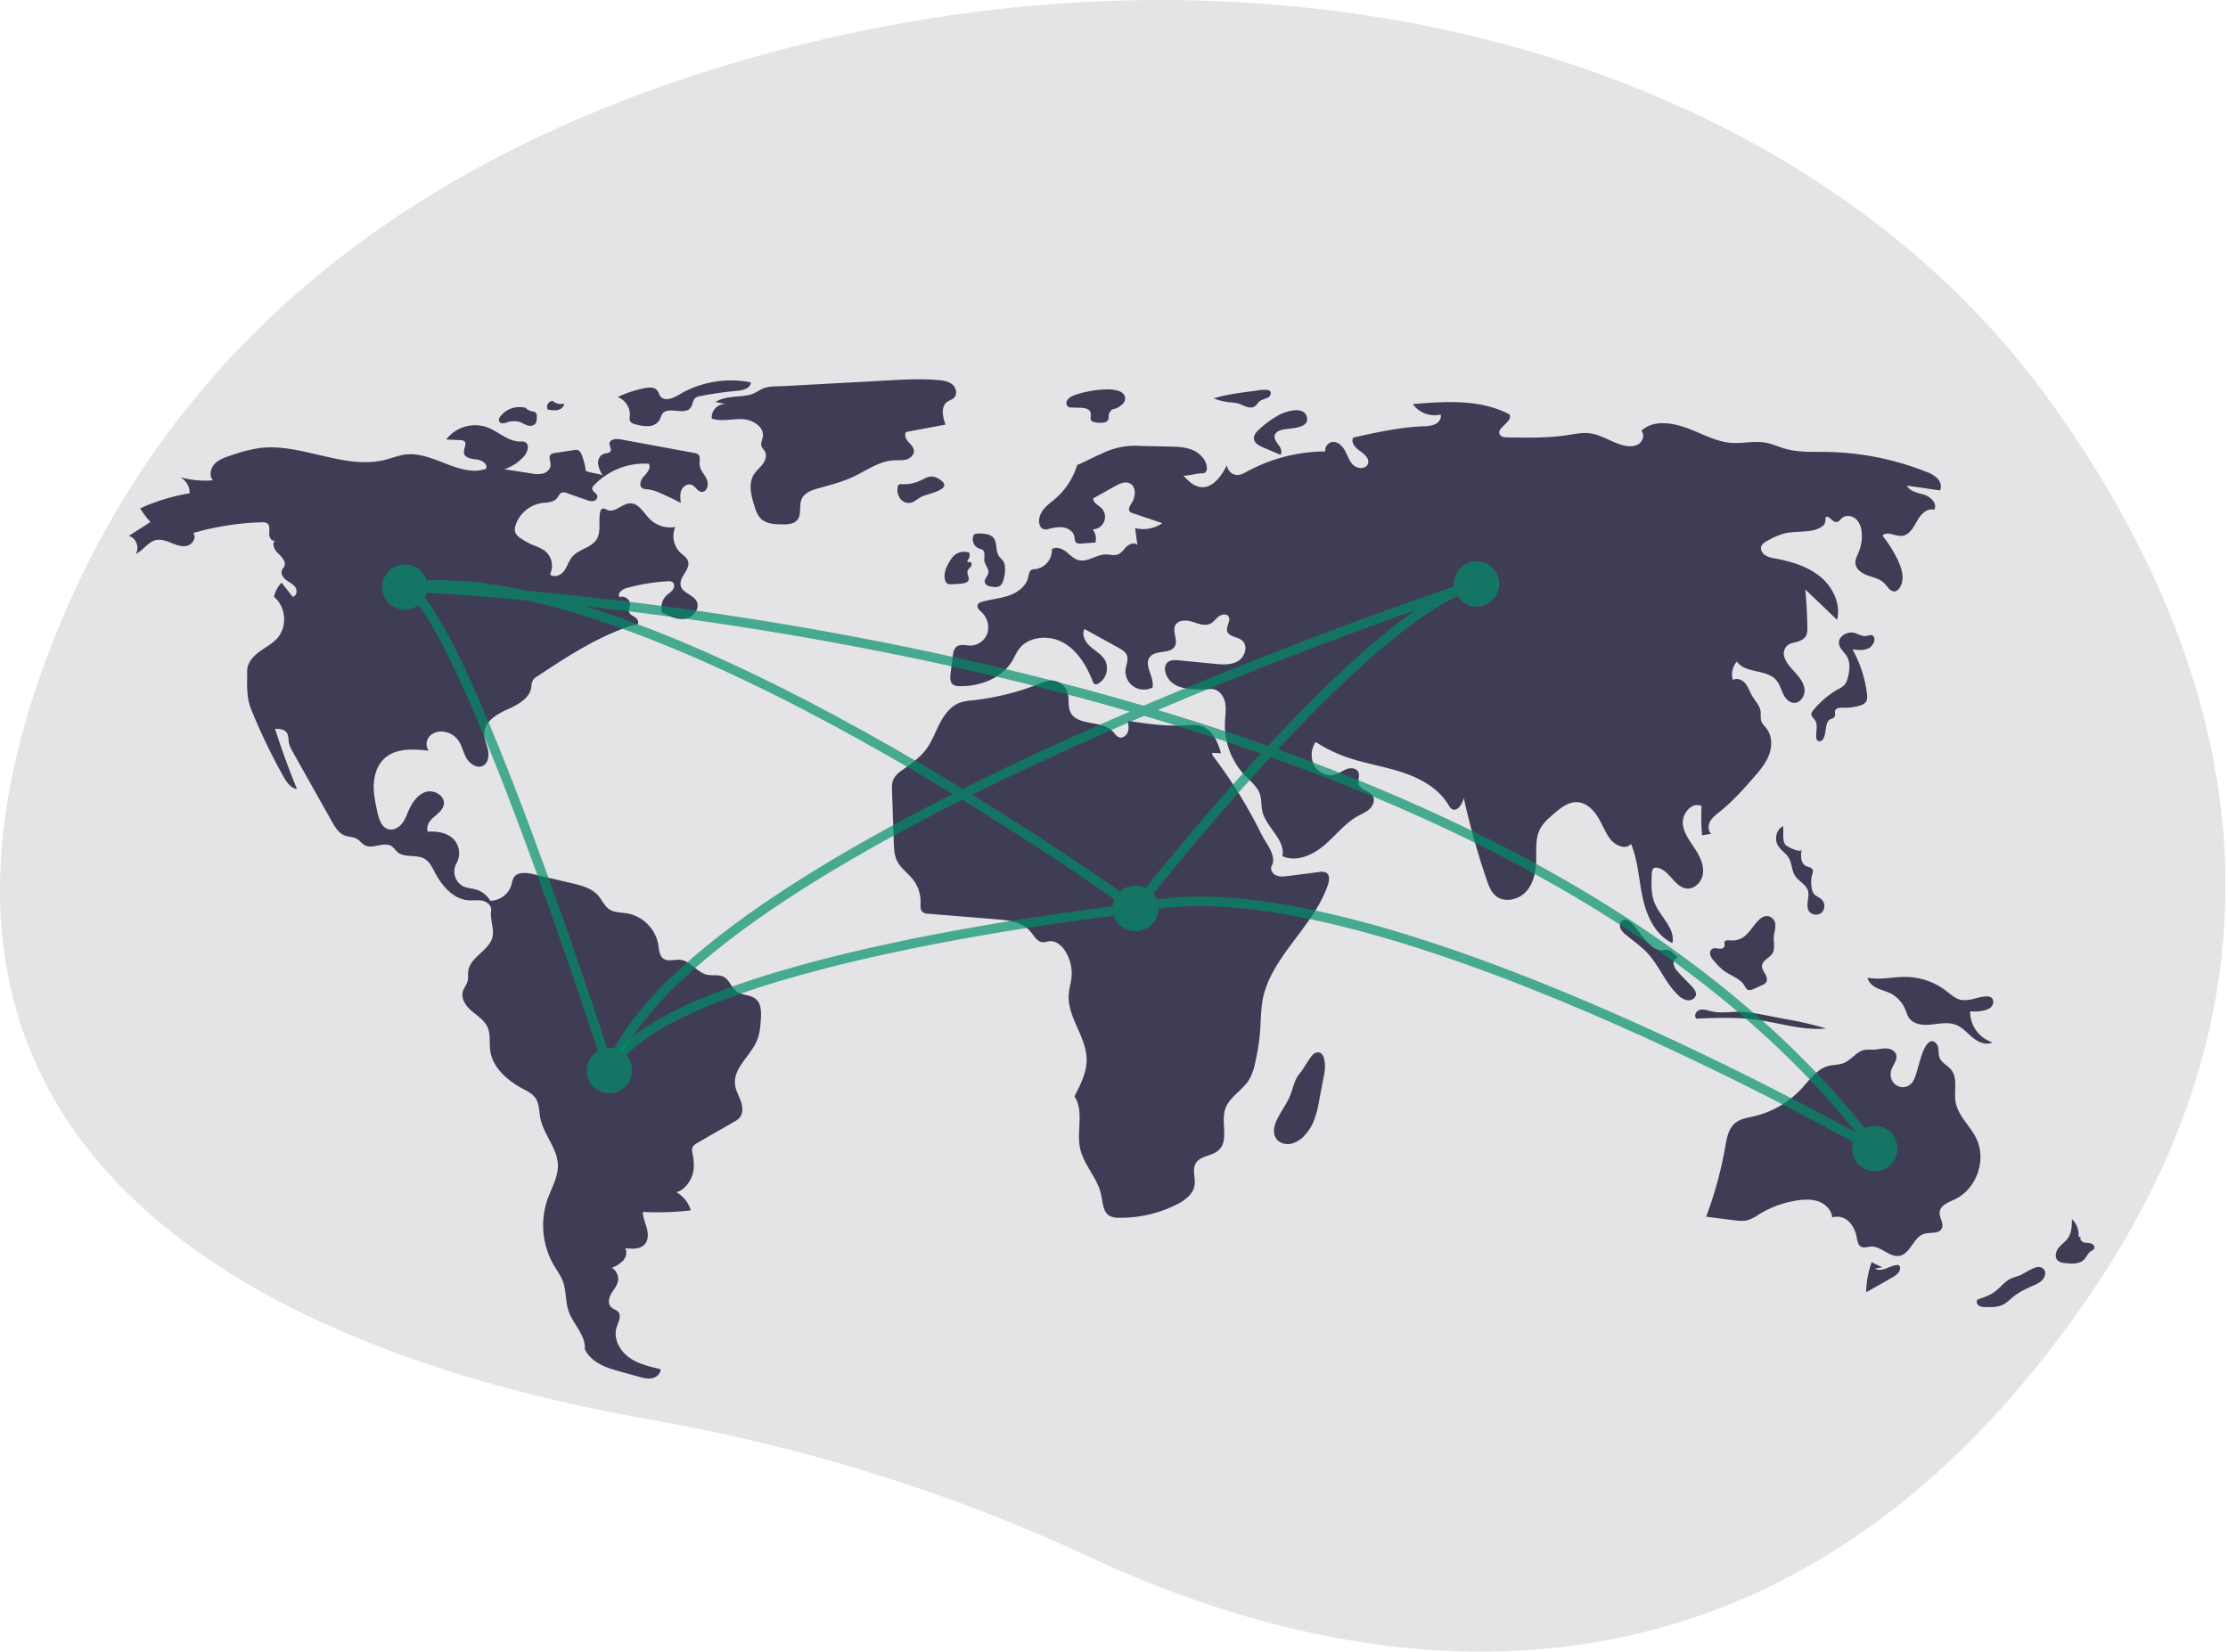<svg xmlns="http://www.w3.org/2000/svg" fill="none" width="468" height="347" viewBox="0 0 468 347"><g clip-path="url(#a)"><path d="M430.666 84.35C377.608 10.57 265.528-19.36 155.3 12.876 97.026 29.916 40.839 64.061 12.994 130.175-36.782 248.363 67.73 286.109 136.067 298.139c33.045 5.817 64.168 15.589 92.608 28.892 51.166 23.935 141.734 45.144 210.028-54.556 49.5-72.263 27.304-138.979-8.037-188.124z" fill="#E4E4E7"/><path d="M123.058 98.948a13.6 13.6 0 0 0-.893-3.416 1.544 1.544 0 0 0-.786-.968 1.624 1.624 0 0 0-.781-.009l-4.008.613c-.335.015-.656.14-.914.355-.522.549-.008 1.432-.024 2.189-.018.85-.775 1.542-1.595 1.77a6.036 6.036 0 0 1-2.535-.031l-5.604-.87a9.239 9.239 0 0 0 4.24-2.828c.737-.873 1.129-2.503.064-2.916a2.623 2.623 0 0 0-.974-.078c-2.539.02-4.537-2.099-6.914-2.991a7.649 7.649 0 0 0-8.603 2.563l2.985.144c.281-.016.56.058.795.212.655.537-.159 1.569-.067 2.41.12 1.093 1.572 1.326 2.667 1.436 1.094.11 2.483 1 1.956 1.965-5.501 1.894-11.1-3.702-16.877-3.013-1.462.174-2.843.748-4.27 1.11-8.722 2.204-17.738-3.679-26.647-2.433a33.85 33.85 0 0 0-5.817 1.533c-1.212.398-2.477.828-3.358 1.75-.881.923-1.216 2.501-.382 3.466-2.3.189-4.616-.03-6.84-.65a3.83 3.83 0 0 1 1.97 3.375 40.63 40.63 0 0 0-10.396 3.168 17.508 17.508 0 0 0 2.152 2.865l-4.547 2.919c1.536.387 2.33 2.48 1.437 3.788 1.593-.708 2.58-2.54 4.284-2.912 1.115-.243 2.251.213 3.31.642 1.058.428 2.222.844 3.318.522 1.096-.321 1.904-1.742 1.208-2.646a56.723 56.723 0 0 1 14.403-2.249c.376-.047.758.025 1.09.207.636.44.469 1.391.435 2.162-.035.772.567 1.786 1.257 1.438-.812.704-.118 2.028.661 2.768.78.74 1.718 1.761 1.241 2.723-.124.251-.335.452-.455.705-.354.749.208 1.621.87 2.117.662.497 1.472.844 1.932 1.532.46.688.251 1.892-.571 1.988l-2.337-2.965a6.08 6.08 0 0 0-1.579 2.99c2.478 2.024 2.851 6.145.776 8.581-1.06 1.245-2.568 2.001-3.884 2.972-1.316.971-2.533 2.354-2.53 3.989.006 2.824-.225 5.447.834 8.066a124.284 124.284 0 0 0 6.75 14.074c.668 1.193 1.53 2.501 2.884 2.707a166.302 166.302 0 0 1-4.617-12.672c.89.003 1.92.074 2.443.795.433.598.34 1.41.474 2.136.172.702.457 1.372.845 1.983l8.164 14.533c.677 1.205 1.453 2.498 2.747 2.986.827.312 1.784.253 2.545.702.596.352.998.977 1.607 1.309 1.72.937 4.111-.861 5.718.258.46.321.752.829 1.176 1.196 1.484 1.284 3.92.425 5.633 1.383 1.104.618 1.677 1.853 2.266 2.972 1.475 2.804 3.863 5.551 7.025 5.774.993.071 2.008-.118 2.979.103.971.221 1.927 1.068 1.771 2.051-.267 1.685.566 3.53.342 5.221-.407 3.081-4.78 4.435-5.156 7.52-.082.675.047 1.372-.114 2.033-.197.811-.806 1.47-1.023 2.276-.41 1.526.684 3.045 1.886 4.072 1.203 1.027 2.636 1.912 3.294 3.349.694 1.52.353 3.291.579 4.946.493 3.613 3.616 6.292 6.83 8.019.979.526 2.031 1.036 2.664 1.949.828 1.191.745 2.762 1.021 4.185.677 3.487 3.614 6.36 3.697 9.91.06 2.524-1.344 4.813-2.183 7.195a16.775 16.775 0 0 0 1.371 13.914c.628 1.058 1.378 2.056 1.822 3.204.791 2.048.535 4.375 1.265 6.446.965 2.737 3.617 4.998 3.364 7.89 1.204 2.498 3.863 3.726 6.537 4.47l4.792 1.333c.917.255 1.876.513 2.81.328.935-.185 1.826-.96 1.802-1.912-2.35-.529-4.775-1.093-6.712-2.524-1.937-1.431-3.264-3.979-2.529-6.272.34-1.063 1.066-2.29.376-3.169-.395-.503-1.116-.634-1.561-1.093-.695-.716-.456-1.918.043-2.781.499-.863 1.221-1.634 1.422-2.611a2.725 2.725 0 0 0-1.278-2.834 6.76 6.76 0 0 0 2.372-1.521c.624-.711.912-1.809.422-2.618 1.457.185 3.177.275 4.133-.839.764-.889.712-2.219.41-3.352-.302-1.132-.812-2.233-.828-3.405 3.362.16 6.73.046 10.073-.341a6.53 6.53 0 0 0-3.062-3.833c1.514-.256 2.893-2.067 3.371-3.525.478-1.458.356-3.046.061-4.552a2.447 2.447 0 0 1-.046-1.193c.171-.543.705-.874 1.199-1.157l7.514-4.313a4.387 4.387 0 0 0 1.202-.887c.787-.924.671-2.319.268-3.464-.404-1.145-1.049-2.221-1.205-3.425-.464-3.6 3.392-6.183 4.694-9.572.511-1.33.615-2.776.714-4.197.106-1.526.114-3.299-1.059-4.283-1.124-.943-2.881-.732-4.057-1.609-1.079-.804-1.451-2.366-2.629-3.015-1.07-.59-2.411-.215-3.601-.493-2.096-.488-3.414-2.901-5.554-3.125-1.207-.126-2.574.464-3.563-.238-.872-.62-.907-1.864-1.073-2.92a8.153 8.153 0 0 0-6.585-6.602c-1.245-.199-2.6-.124-3.659-.807-1.072-.693-1.564-1.989-2.406-2.947-1.358-1.545-3.496-2.094-5.499-2.565l-8.147-1.914c-1.446-.339-3.31-.52-4.086.746-.23.482-.393.994-.484 1.52a4.714 4.714 0 0 1-1.671 2.385 4.716 4.716 0 0 1-2.757.945 5.229 5.229 0 0 0-3.087-2.387c-.826-.23-1.71-.256-2.498-.594a3.517 3.517 0 0 1-1.81-2.105 3.504 3.504 0 0 1 .287-2.76 4.364 4.364 0 0 0-.747-5.251c-1.385-1.243-3.39-1.543-5.247-1.419-.486-1.061.327-2.258 1.204-3.029.876-.771 1.94-1.529 2.132-2.68.3-1.811-2.012-3.187-3.768-2.647-1.756.54-2.876 2.244-3.617 3.924-.425.964-.786 1.979-1.457 2.792-.67.813-1.75 1.394-2.771 1.134-1.446-.37-2.004-2.086-2.324-3.542-.43-1.955-.861-3.936-.771-5.934.09-1.999.764-4.051 2.239-5.404 2.403-2.205 6.09-1.989 9.333-1.637-.766-.863-.577-2.317.243-3.129a3.563 3.563 0 0 1 3.226-.792 4.445 4.445 0 0 1 2.5 1.493c.922 1.123 1.184 2.639 1.88 3.914.697 1.275 2.263 2.362 3.546 1.678 1.107-.591 1.283-2.125 1.007-3.349-.275-1.224-.861-2.414-.761-3.664.191-2.386 2.666-3.823 4.85-4.805 2.184-.983 4.685-2.305 5.031-4.673.012-.464.099-.922.259-1.358.242-.385.579-.701.978-.919 6.374-4.21 12.854-8.471 20.14-10.771.379-.12.424.013.81-.081.54-.312.182-1.176-.336-1.524-.518-.348-1.211-.614-1.343-1.224-.096-.449.168-.889.237-1.343.168-1.114-1.166-2.143-2.202-1.698-.585-.774.573-1.674 1.509-1.932a41.026 41.026 0 0 1 8.61-1.405c.336-.054.68.005.98.166.489.339.426 1.115.08 1.599-.347.483-.886.786-1.318 1.195a3.597 3.597 0 0 0-.933 3.615c1.52.773 3.173 1.568 4.856 1.296 1.684-.272 3.178-2.163 2.387-3.672-.737-1.406-2.951-1.723-3.331-3.264-.446-1.804 2.11-3.409 1.534-5.176-.252-.774-1.024-1.229-1.616-1.788a4.849 4.849 0 0 1-1.063-5.38 6.142 6.142 0 0 1-2.891-.187 6.111 6.111 0 0 1-2.481-1.493c-1.286-1.296-2.311-3.341-4.136-3.283-1.674.053-3.117 2.006-4.682 1.41-.386-.146-.792-.445-1.165-.27a.956.956 0 0 0-.434.721c-.398 1.901.286 4.067-.751 5.71-1.128 1.787-3.738 2.035-5.106 3.647-.742.875-1.03 2.055-1.712 2.977-.683.923-2.132 1.509-2.951.705a4.06 4.06 0 0 0-1.104-4.941 10.905 10.905 0 0 0-2.44-1.186 14.425 14.425 0 0 1-2.726-1.518 2.685 2.685 0 0 1-1.001-1.07 2.434 2.434 0 0 1 .069-1.692 6.913 6.913 0 0 1 5.509-4.563c1.091-.149 2.36-.096 3.082-.927.382-.439.582-1.103 1.136-1.282a1.68 1.68 0 0 1 1.05.129l4.07 1.432c.454.205.954.288 1.45.24a.982.982 0 0 0 .85-1.033c-.13-.675-1.17-.999-1.075-1.681.053-.22.172-.42.34-.572a14.562 14.562 0 0 1 11.543-4.555c.513.843-.299 1.842-.975 2.562-.676.72-1.22 2.006-.402 2.56a2.24 2.24 0 0 0 1.084.244 9.475 9.475 0 0 1 2.885.874 55.533 55.533 0 0 1 4.138 2.008c-.119-.891-.233-1.83.105-2.663.338-.834 1.299-1.487 2.138-1.163.809.313 1.223 1.383 2.085 1.481 1.149.131 1.603-1.566 1.123-2.618-.48-1.051-1.431-1.932-1.51-3.085-.054-.778.243-1.743-.379-2.214a1.697 1.697 0 0 0-.734-.257l-15.528-2.856c-.922-.17-2.255-.04-2.296.897-.022.522.445 1.039.238 1.52-.221.512-.946.465-1.475.647-.819.281-1.231 1.254-1.152 2.116.144.857.476 1.672.973 2.385-1.01-.422-2.54-.5-3.55-.922zm-12.39-13.172a5.03 5.03 0 0 0-5.523 1.653c-.256.336-.471.8-.257 1.165.307.522 1.089.315 1.666.129a4.193 4.193 0 0 1 2.63-.063c.541.186 1.026.514 1.569.693a1.584 1.584 0 0 0 1.612-.236c.373-.38.396-.971.397-1.504a1.198 1.198 0 0 0-.309-.994 1.579 1.579 0 0 0-.713-.211 2.46 2.46 0 0 1-1.438-.84m5.966-1.35a1.283 1.283 0 0 0-1.125.554 1.283 1.283 0 0 0-.112 1.247 5.19 5.19 0 0 0 2.068.135 1.767 1.767 0 0 0 1.444-1.324 3.329 3.329 0 0 1-2.355-.45m18.865-2.764a23.747 23.747 0 0 0-5.301 1.8 3.981 3.981 0 0 1 2.544 3.997c-.072.327-.064.666.024.988.194.472.759.649 1.255.77.891.27 1.821.39 2.752.35a2.806 2.806 0 0 0 2.278-1.39c.135-.383.293-.756.474-1.12 1.188-1.809 4.72.38 5.996-1.37.45-.616.409-1.543.995-2.031a2.235 2.235 0 0 1 1.022-.39c2.567-.51 5.16-.879 7.767-1.105 1.235-.108 2.846-.551 2.856-1.79a21.529 21.529 0 0 0-13.724 1.845c-1.529.766-3.553 2.376-5.026 1.361-.552-.38-.525-1.404-1.284-1.83-.776-.438-1.804-.26-2.628-.085z" fill="#3F3D56"/><path d="m150.269 84.46 2.185.419a2.83 2.83 0 0 0-2.946 3.065c2.046.683 4.276.018 6.43.11 2.155.09 4.661 1.628 4.294 3.751-.112.642-.483 1.284-.29 1.906.136.437.521.746.738 1.148.453.837.091 1.896-.481 2.657-.572.761-1.34 1.369-1.842 2.177-1.248 2.012-.539 4.613.204 6.86a6.043 6.043 0 0 0 1.164 2.322c1.102 1.171 2.897 1.272 4.505 1.296 1.17.017 2.511-.041 3.251-.947.966-1.183.29-3.028.926-4.417.578-1.261 2.05-1.802 3.383-2.185 2.444-.703 4.933-1.301 7.243-2.362 2.868-1.319 5.548-3.373 8.701-3.543.884-.047 1.79.057 2.642-.185.852-.242 1.661-.978 1.597-1.86-.055-.755-.694-1.309-1.193-1.877-.499-.569-.891-1.443-.432-2.045l8.263-1.542c-.586-1.595-1.042-3.696.303-4.734.486-.375 1.136-.525 1.55-.977.704-.772.35-2.102-.463-2.758-.814-.657-1.914-.81-2.956-.896-3.623-.3-7.266-.102-10.896.097l-21.288 1.166c-1.428.079-3.078-.041-4.388.446-1.109.412-1.897 1.17-3.166 1.435-2.342.49-4.919.159-7.038 1.473zm39.129 17.251a.88.88 0 0 0-.636.144.804.804 0 0 0-.206.49 3.23 3.23 0 0 0 .47 2.316 2.264 2.264 0 0 0 2.077.995c.983-.126 1.708-.964 2.612-1.373 1.394-.63 7.312-1.612 3.218-3.823-1.411-.761-2.322-.089-3.434.413a7.821 7.821 0 0 1-4.101.838zm35.856-18.5a2.335 2.335 0 0 0-1.137.99.998.998 0 0 0 .375 1.324c.178.065.368.095.557.088l1.944.058c.826.025 1.857.2 2.079.996.165.59-.204 1.35.241 1.771.191.148.421.237.661.258a4.51 4.51 0 0 0 1.959.063c1.414-.38.671-1.242 1.116-2.01.682-1.175.564-.463 1.765-1.137.886-.497 2.032-1.4 1.292-2.667-1.287-2.205-8.952-.68-10.852.267zm38.364-1.108-1.129.15c-2.545.34-5.104.683-7.555 1.446a12.58 12.58 0 0 0 3.309.812c.624.03 1.245.119 1.853.263 1.083.322 2.174 1.154 3.22.728.649-.264.86-.94 1.397-1.297.371-.247 1.778-.646 1.936-.896 1.271-2.015-2.053-1.336-3.031-1.206zm4.956 5.127a21.131 21.131 0 0 0-4.165 3.048c-.531.498-1.072 1.117-1.024 1.843.064.965 1.092 1.524 1.983 1.901l3.608 1.527c.437-.617.037-1.468-.416-2.074-.452-.605-.989-1.306-.79-2.035.228-.832 1.244-1.116 2.095-1.26 1.387-.233 5.128-.214 4.678-2.448-.529-2.632-4.577-1.28-5.969-.502zm-.725 148.938c-.344.993-.376 2.164.218 3.031.666.974 2.001 1.337 3.155 1.09a5.69 5.69 0 0 0 2.93-1.882c.69-.77 1.259-1.64 1.685-2.582a20.202 20.202 0 0 0 1.249-4.567l1.12-5.878c.25-1.314.24-5.341-2.176-4.029-.66.359-2.188 3.189-2.879 3.991-1.247 1.447-1.412 2.85-2.068 4.603-.822 2.195-2.475 4.024-3.234 6.223zm127.607 30.078a17.54 17.54 0 0 1-2.296-1.092 19.344 19.344 0 0 0-1.164 6.339l5.41-3.059c.814-.46 1.736-1.1 1.718-2.034a.635.635 0 0 0-.299-.585.722.722 0 0 0-.379-.044c-.802.066-1.533.461-2.29.735-.757.274-1.642.419-2.336.012m30.173 1.544c-.593.161-1.173.369-1.734.622-1.242.631-2.086 1.83-3.204 2.661-1.069.796-2.355 1.233-3.619 1.658-.371.328-.201.989.203 1.277a2.5 2.5 0 0 0 1.428.321c1.313.029 2.696.042 3.845-.592.648-.42 1.254-.9 1.81-1.435 1.345-1.121 2.959-1.861 4.557-2.575a5.254 5.254 0 0 0 1.588-.949c1.004-.988 1.074-2.513-.374-2.85-1.169-.272-3.386 1.502-4.5 1.862zm12.608-8.23a4.514 4.514 0 0 0-1.38-3.695c-.015 1.361-.056 2.81-.822 3.936-.546.802-1.402 1.343-2 2.107-.597.764-.863 1.974-.162 2.645.449.341.995.528 1.558.536 1.396.164 3.012.255 3.991-.752.534-.551.794-1.365 1.446-1.77a1.76 1.76 0 0 0 .635-.454c.269-.427-.159-.991-.64-1.145-.482-.154-1.012-.081-1.496-.228-.484-.146-.927-.689-.679-1.129m-22.86-49.948a6.297 6.297 0 0 1-2.239.132c-1.243-.229-2.21-1.165-3.214-1.932a14.177 14.177 0 0 0-8.282-2.892c-2.726-.052-5.478.687-8.156.172.175.972 1.007 1.701 1.896 2.135.888.433 1.869.652 2.762 1.076a6.597 6.597 0 0 1 3.194 3.321c.287.671.468 1.4.904 1.986.89 1.197 2.577 1.46 4.066 1.362 1.942-.128 3.97-.686 5.776.037 1.382.553 2.371 1.762 3.524 2.702 1.154.939 2.779 1.637 4.104.959a6.79 6.79 0 0 1-3.418-2.492 6.772 6.772 0 0 1-1.276-4.032c1.299.12 5.042.074 4.84-2.133-.17-1.87-3.365-.603-4.481-.401zm-16.998 15.216c.23-1.265 1.492-2.382 1.099-3.605-.272-.847-1.254-1.265-2.143-1.286-.889-.02-1.763.244-2.652.269a13.077 13.077 0 0 0-1.737.025c-1.765.29-2.852 2.139-4.516 2.796-1.011.4-2.147.323-3.199.6-2.388.627-3.899 2.882-5.568 4.699a19.869 19.869 0 0 1-10.085 5.878c-1.358.314-2.817.515-3.897 1.396-1.429 1.167-1.78 3.167-2.098 4.984a82.31 82.31 0 0 1-4.01 14.71l5.669.724c1.078.137 2.195.272 3.234-.047a9.4 9.4 0 0 0 2.127-1.132 21.248 21.248 0 0 1 8.295-2.993c1.485-.203 3.042-.241 4.435.311 1.393.551 2.589 1.802 2.706 3.295a3.486 3.486 0 0 1 3.481.846 6.046 6.046 0 0 1 1.662 3.316c.149.775.299 1.704 1.018 2.029.588.265 1.261-.02 1.904-.072 2.179-.174 3.988 2.366 6.131 1.929 2.298-.47 2.862-3.909 5.103-4.597 1.288-.396 3.094.085 3.71-1.112.544-1.055-.54-2.272-.429-3.453.138-1.454 1.855-2.072 3.178-2.692 4.563-2.14 6.728-8.277 4.517-12.803-1.31-2.681-3.887-4.792-4.363-7.738-.367-2.267.527-4.91-.919-6.694-.735-.907-1.981-1.408-2.419-2.491-.275-.682-.164-1.455-.313-2.176-.148-.72-.777-1.473-1.488-1.286-2.066.542-2.725 6.918-3.831 8.467-1.681 2.355-5.132.804-4.602-2.097zm-38.179-12.807c-.706-.198-1.476-.393-2.153-.11-.676.282-1.071 1.275-.528 1.767 4.246-.165 8.519-.33 12.729.247 4.852.664 9.653 2.308 14.525 1.825a73.846 73.846 0 0 0-8.473-1.965l-4.77-.911a37.002 37.002 0 0 0-3.873-.598c-2.722-.224-4.781.494-7.457-.255zm4.252-14.778c-.353-.029-.79-.055-.972.248-.174.29.025.672-.069.997-.128.443-.709.556-1.166.496-.458-.06-.953-.205-1.359.016a1.148 1.148 0 0 0-.445 1.307c.166.469.434.897.785 1.25.6.756 1.283 1.441 2.037 2.042 1.46 1.077 3.437 1.596 4.357 3.159.129.303.329.571.581.782.442.28 1.017.067 1.492-.15l1.666-.76c.3-.108.568-.29.778-.53.381-.515.147-1.249-.172-1.805-.32-.556-.728-1.131-.66-1.768.122-1.136 1.584-1.571 2.185-2.543.606-.98.212-2.242.282-3.392.081-1.345.927-3.094-.433-4.099-1.157-.854-2.262-.065-3.092.878-1.75 1.988-2.578 4.141-5.795 3.872zm10.109-20.092c.568 1.088 1.754 1.737 2.374 2.796.672 1.149.595 2.633 1.324 3.746.749 1.142 2.254 1.748 2.673 3.047.458 1.418-.581 3.142.248 4.381.154.203.349.371.572.494a1.826 1.826 0 0 0 1.474.136c.242-.081.464-.211.653-.382a1.98 1.98 0 0 0-.082-2.761c-.49-.447-1.194-.64-1.604-1.162a2.437 2.437 0 0 1-.415-1.011 6.6 6.6 0 0 1 .104-3.172c.109-.262.137-.551.08-.829-.185-.536-.91-.574-1.42-.822-1.156-.564-1.128-2.196-.926-3.466-.135.846-3.149-.592-3.465-1.072-.627-.951-.285-2.787-.41-3.838-1.353.652-1.875 2.584-1.18 3.915zm-30.369 16.74c-.556-.623-1.394-1.274-2.14-.898-.569.286-.726 1.073-.503 1.669a3.67 3.67 0 0 0 1.214 1.446c1.554 1.281 3.228 2.438 4.584 3.927 2.427 2.665 3.713 6.261 6.352 8.717a3.562 3.562 0 0 0 2 1.081c.769.072 1.633-.42 1.721-1.187.073-.631-.368-1.197-.798-1.665-1.026-1.114-2.148-2.14-3.116-3.304a2.777 2.777 0 0 1-.796-1.662c-.005-.627.567-1.284 1.175-1.128-.74-.189-1.288-1.42-2.373-1.651-.907-.194-1.126.367-2.205-.095-2.059-.882-3.674-3.638-5.115-5.25zm48.365-60.605a17.045 17.045 0 0 1-1.739-.621c-1.528-.458-3.55.664-3.347 2.246.136 1.051 1.114 1.759 1.655 2.67.801 1.352.588 3.067.166 4.58-.103.469-.3.912-.578 1.303a4.42 4.42 0 0 1-1.369.985 18.316 18.316 0 0 0-5.36 4.55 1.32 1.32 0 0 0-.324.61c-.072.534.465.923.768 1.368.675.989.187 2.32.254 3.516a.997.997 0 0 0 .419.872c.407.206.888-.144 1.109-.543.731-1.324.18-3.449 1.552-4.088.26-.121.574-.172.747-.399.275-.362.01-.897.149-1.329.209-.648 1.097-.677 1.778-.649a10.102 10.102 0 0 0 3.466-.461 2.31 2.31 0 0 0 1.148-.664c.41-.511.373-1.238.291-1.889a25.59 25.59 0 0 0-3.027-9.231c1.205.154 2.516.287 3.556-.34.582-.352 1.281-1.403.992-2.118-.457-1.131-1.282-.179-2.306-.368zM236.88 151.437c.144.773.286 1.587.033 2.331-.254.744-1.051 1.366-1.804 1.138-.585-.177-.922-.764-1.337-1.212-2.308-2.489-7.514-1.048-8.94-4.128-.581-1.257-.186-2.763-.583-4.09a3.647 3.647 0 0 0-3.689-2.504 7.578 7.578 0 0 0-2.123.633 53.554 53.554 0 0 1-14.065 3.516c-.917.055-1.824.22-2.703.491-1.981.718-3.335 2.554-4.299 4.427-.963 1.874-1.675 3.902-2.967 5.567-1.357 1.749-3.26 2.974-5.035 4.299a5.137 5.137 0 0 0-1.661 1.739c-.385.79-.363 1.708-.333 2.585l.363 10.658c.046 1.371.105 2.791.719 4.018.767 1.532 2.281 2.535 3.332 3.888a7.613 7.613 0 0 1 1.581 4.864c-.022.706-.092 1.54.457 1.984a2.02 2.02 0 0 0 1.125.323l14.427 1.18c2.538.207 5.35.548 7.007 2.481.782.911 1.41 2.223 2.608 2.321.513.042 1.013-.169 1.527-.21 1.297-.102 2.436.881 3.154 1.964a8.709 8.709 0 0 1 1.401 5.59c-.118 1.236-.502 2.437-.584 3.675-.315 4.712 3.682 8.806 3.76 13.528.046 2.777-1.274 5.372-2.56 7.835 2.076 3.143.376 7.328 1.202 11.002.785 3.486 3.693 6.215 4.418 9.713.332 1.602.351 3.573 1.764 4.398.62.302 1.308.439 1.996.399a26.338 26.338 0 0 0 11.985-2.726c1.748-.867 3.559-2.161 3.864-4.086.246-1.553-.542-3.29.26-4.643.945-1.594 3.367-1.468 4.757-2.693 2.257-1.989.497-5.781 1.411-8.645.822-2.574 3.651-3.942 5.053-6.253.551-.993.947-2.066 1.174-3.179a45.333 45.333 0 0 0 1.194-8.11c.038-1.662.16-3.319.367-4.968 1.512-9.385 10.796-15.669 13.811-24.685.288-.861.423-2.008-.344-2.495a2.193 2.193 0 0 0-1.459-.153l-6.651.838c-.826.104-1.701.201-2.46-.142-.759-.343-1.302-1.302-.9-2.03 1.13-2.045-1.194-4.628-2.226-6.724a99.24 99.24 0 0 0-9.887-16.023 1.625 1.625 0 0 1-.433-.94l1.887.063c-.637-2.285-1.689-4.785-3.91-5.621-1.251-.471-2.637-.308-3.973-.235-3.825.209-7.925-.368-11.711-.953z" fill="#3F3D56"/><path d="M248.594 99.951c1.001 1.063 2.123 2.189 3.571 2.374 2.558.327 4.397-2.316 5.568-4.612a2.255 2.255 0 0 0 2.353 2.085 4.643 4.643 0 0 0 1.77-.692 34.892 34.892 0 0 1 16.52-4.267 1.782 1.782 0 0 1 1.362-1.96c1.174-.233 2.232.782 2.798 1.835.567 1.054.92 2.276 1.82 3.064.9.79 2.642.755 2.998-.387.341-1.097-.802-2.032-1.752-2.679-.95-.646-1.951-1.843-1.311-2.797 4.852-1.073 9.735-2.15 14.7-2.364a6.159 6.159 0 0 0 2.474-.426c.757-.371 1.359-1.214 1.156-2.032a5.608 5.608 0 0 1-5.848-2.205c6.89-.568 14.218-1.052 20.324 2.188.732 1.572-3.002 2.88-2.003 4.297.319.452.957.505 1.511.515 4.243.08 8.51.156 12.705-.484 1.533-.234 3.082-.564 4.621-.374 2.564.316 4.756 2.025 7.279 2.582 1.026.227 2.177.235 3.043-.362.865-.596 1.237-1.955.528-2.73 2.374-2.326 6.316-1.75 9.449-.636 3.133 1.113 6.1 2.909 9.416 3.157 2.378.178 4.789-.461 7.138-.055 1.477.255 2.851.912 4.294 1.315 2.729.763 5.616.602 8.45.638a59.242 59.242 0 0 1 21.099 4.19 6.275 6.275 0 0 1 2.346 1.385c.625.669.944 1.708.524 2.522l-6.942-1.014c.654 1.287 2.346 1.506 3.72 1.95 1.374.444 2.799 1.96 1.973 3.144-1.489-.474-2.838 1.014-3.59 2.383-.752 1.369-1.669 3.008-3.229 3.091-1.398.075-3.087-1.114-3.998-.053a27.239 27.239 0 0 1 3.212 5.133c.9 1.873 1.541 4.233.325 5.919a1.537 1.537 0 0 1-.821.636c-.993.251-1.639-.963-2.351-1.699-.897-.927-2.255-1.19-3.47-1.625-1.216-.435-2.496-1.291-2.591-2.577-.059-.801.363-1.545.675-2.285a8.783 8.783 0 0 0 .669-3.948c-.068-1.086-.373-2.216-1.153-2.974-.781-.759-2.128-1-2.966-.305-.391.324-.704.843-1.212.863-.897.034-1.586-1.529-2.307-.996a2.452 2.452 0 0 1-.334 1.639c-2.153 1.872-5.462 1.08-8.238 1.741-1.32.378-2.584.93-3.759 1.641a2.418 2.418 0 0 0-1.074.901c-.347.673.035 1.535.646 1.983a5.142 5.142 0 0 0 2.131.727c3.385.64 6.82 1.632 9.492 3.805 2.672 2.172 4.425 5.764 3.579 9.101l-6.675-6.374c.253 2.676.397 5.36.432 8.051a3.632 3.632 0 0 1-.212 1.549c-.476 1.05-1.766 1.403-2.896 1.635a2.269 2.269 0 0 0-1.741 2.904c.401 1.308 1.403 2.328 2.319 3.344.917 1.016 1.819 2.171 1.939 3.534.12 1.363-.909 2.899-2.274 2.804-1.036-.072-1.804-.998-2.245-1.936-.442-.939-.705-1.984-1.368-2.782-2.009-2.414-6.52-1.38-8.319-3.953a4.057 4.057 0 0 0-.841 3.87c.837-.524 1.983-.037 2.611.723.629.761.926 1.737 1.42 2.591.666 1.153 1.727 2.176 1.82 3.504-.025.502-.016 1.006.025 1.507.165.805.846 1.383 1.318 2.055 1.098 1.566 1.044 3.716.336 5.492-.708 1.776-1.979 3.261-3.239 4.699-2.2 2.514-4.445 5.012-7.054 7.099-.744.596-1.538 1.181-2.002 2.014-.463.833-.487 2.001.225 2.635-.509.025-1.424.276-1.933.301a45.012 45.012 0 0 1-.117-6.145c-2.011-.965-4.177 1.62-3.917 3.834.259 2.215 1.862 3.992 3.003 5.908.835 1.401 1.455 3.035 1.176 4.642-.278 1.606-1.713 3.088-3.339 2.947-2.585-.226-3.667-3.935-6.227-4.359a1.049 1.049 0 0 0-.674.066c-.38.209-.446.717-.467 1.15-.105 2.124-.196 4.332.634 6.29 1.213 2.865 4.349 5.27 3.691 8.311-3.543-1.646-5.385-5.617-6.222-9.431-.836-3.814-.975-7.818-2.475-11.423-1.138 1.458-3.531.253-4.571-1.277-.987-1.451-1.594-3.128-2.55-4.598-.957-1.47-2.423-2.786-4.176-2.867-1.837-.085-3.431 1.176-4.833 2.366-1.152.98-2.336 1.997-3.009 3.351-.981 1.969-.724 4.291-.772 6.491-.051 2.377-.555 4.886-2.177 6.627-1.621 1.74-4.614 2.347-6.403.778-.934-.819-1.386-2.043-1.789-3.217a157.397 157.397 0 0 1-4.842-17.276c-.301 1.335-1.473 3.054-2.593 2.268a2.312 2.312 0 0 1-.597-.769c-2.09-3.538-5.958-5.661-9.868-6.933-3.909-1.273-8.021-1.866-11.887-3.265a30.126 30.126 0 0 1-6.167-3.07 4.843 4.843 0 0 0-.296 4.958c.857 1.517 2.798 2.395 4.459 1.865.858-.274 1.583-.87 2.435-1.164.852-.294 1.995-.149 2.367.671.357.784-.182 1.734.085 2.553.407 1.249 2.291 1.345 2.95 2.481.49.845.086 1.967-.613 2.649-.7.682-1.634 1.056-2.488 1.53-2.772 1.541-4.743 4.17-7.165 6.215-2.422 2.046-5.84 3.54-8.727 2.227.689-3.482-3.462-6.038-4.226-9.504-.251-1.141-.121-2.353-.48-3.465-.519-1.61-1.948-2.717-3.121-3.937a15.446 15.446 0 0 1-4.24-11.24c.063-1.432.327-2.888 0-4.285-.326-1.396-1.483-2.747-2.917-2.684-3.274.144-7.399.388-9.117-2.401-.613-.996-.88-2.454.007-3.217.625-.538 1.548-.487 2.369-.406l7.378.725c1.725.17 3.59.31 5.071-.592 1.48-.901 2.122-3.294.751-4.355-1.002-.774-2.796-.732-3.088-1.964-.242-1.027.894-2.191.281-3.048-.441-.615-1.43-.445-2.03.016-.599.461-1.034 1.135-1.705 1.484-1.178.613-2.584.03-3.851-.366-1.266-.396-2.964-.43-3.578.746-.687 1.314.609 3.037-.073 4.354-.901 1.742-3.954.751-5.22 2.249-1.453 1.719.988 4.282.499 6.478a4.038 4.038 0 0 1-3.976-.223 3.853 3.853 0 0 1-1.669-3.593c.121-.988.636-1.997.291-2.93-.279-.755-1.038-1.204-1.742-1.594l-7.17-3.959c-.665 1.234.176 2.764 1.229 3.691 1.052.927 2.37 1.625 3.062 2.844a3.735 3.735 0 0 1-1.406 4.923.868.868 0 0 1-.711.123.982.982 0 0 1-.461-.619c-1.265-3.235-3.164-6.424-6.2-8.114-3.036-1.69-7.399-1.342-9.39 1.504-.473.676-.791 1.447-1.203 2.162-2.188 3.798-6.881 5.596-11.265 5.479a2.249 2.249 0 0 1-1.229-.289c-.708-.489-.676-1.527-.568-2.38l.461-3.623c.092-.727.226-1.531.802-1.986.812-.64 1.984-.236 3.018-.251a3.82 3.82 0 0 0 3.472-2.677 4.31 4.31 0 0 0-1.2-4.284c-.474-.445-1.111-1.004-.86-1.603.1-.166.235-.308.395-.417.161-.108.344-.179.535-.209 1.858-.54 3.821-.681 5.648-1.317 1.827-.636 3.598-1.938 4.031-3.822.132-.577.193-1.277.712-1.563.26-.11.54-.167.823-.168a4 4 0 0 0 3.434-4.171c.876-.612 2.102-.162 2.949.488s1.595 1.509 2.626 1.79c1.92.522 3.776-1.177 5.767-1.185.837-.003 1.703.292 2.491.009.798-.288 1.275-1.082 1.888-1.669.612-.586 1.687-.944 2.253-.312l-.482-3.566a7.02 7.02 0 0 0 5.71-1.032l-6.227-2.102a1.361 1.361 0 0 1-.582-.311c-.453-.487-.003-1.247.365-1.8.881-1.325 1.029-3.507-.42-4.166-.988-.451-2.123.09-3.071.618l-4.545 2.533c-.144.863.912 1.352 1.567 1.934a2.623 2.623 0 0 1-1.713 4.586 3.272 3.272 0 0 1 .584 2.773l-3.057.22c-.344.069-.7-.001-.992-.194-.327-.29-.283-.799-.359-1.229-.183-1.039-1.201-1.767-2.24-1.954-1.039-.187-2.102.053-3.131.289a1.869 1.869 0 0 1-1.345-.031 1.35 1.35 0 0 1-.533-.672c-.451-1.093-.029-2.377.695-3.312.725-.935 1.716-1.618 2.607-2.396a15.183 15.183 0 0 0 4.518-7.003c1.683-.704 3.426-1.662 5.109-2.367a15.645 15.645 0 0 1 8.404-1.627l5.7.109c1.688.032 3.422.073 4.982.716 1.561.643 2.932 2.034 3.04 3.718a1.145 1.145 0 0 1-.366 1.043c-.22.12-.47.176-.72.162-1.574.055-2.246.447-3.82.502zm-45.436 17.853a1.665 1.665 0 0 0 .454-1.677 3.118 3.118 0 0 0-3.231.61 5.476 5.476 0 0 0-.865 1.143c-.749 1.221-1.412 2.68-.978 4.045a1.163 1.163 0 0 0 .527.72c.194.078.404.111.613.096.825-.001 1.65-.052 2.469-.152.503-.061 1.087-.203 1.282-.671.255-.615-.363-1.311-.183-1.951.119-.287.298-.544.527-.754a1.005 1.005 0 0 0 .31-.837c-.072-.301-.533-.471-.699-.21" fill="#3F3D56"/><path d="M207.436 112.261a6.896 6.896 0 0 0-2.237-.14.979.979 0 0 0-.477.108.793.793 0 0 0-.293.425 2.11 2.11 0 0 0 1.23 2.588c.269.062.526.165.763.306.633.491.229 1.494.349 2.285.135.889.995 1.634.838 2.519-.125.697-.87 1.249-.75 1.947.126.731 1.054.95 1.794 1.009.428.075.87.024 1.27-.146.402-.274.687-.687.802-1.16.303-.901.43-1.851.375-2.8a2.67 2.67 0 0 0-.316-1.236 6.893 6.893 0 0 0-.739-.844c-1.417-1.648.075-4.105-2.609-4.861z" fill="#3F3D56"/><path d="M393.797 241.312s-108.544-62.264-155.274-50.467c0 0-99.034 10.651-110.512 34.082 0 0-31.48-98.312-42.958-101.589" stroke="#018F6A" stroke-miterlimit="10" stroke-opacity=".85" stroke-width="2" opacity=".8"/><path d="M128.011 224.926c18.2-48.501 182.165-102.244 182.165-102.244-23.283 5.898-71.653 68.162-71.653 68.162s-102.313-74.389-153.47-67.507c0 0 225.287 7.373 308.744 117.974" stroke="#018F6A" stroke-miterlimit="10" stroke-opacity=".85" stroke-width="2" opacity=".8"/><path d="M85.053 128.089a4.753 4.753 0 0 0 4.755-4.751 4.753 4.753 0 0 0-4.755-4.752 4.753 4.753 0 0 0-4.755 4.752 4.753 4.753 0 0 0 4.755 4.751zm42.958 101.59a4.753 4.753 0 0 0 4.755-4.751 4.753 4.753 0 0 0-4.755-4.752 4.753 4.753 0 0 0-4.755 4.752 4.753 4.753 0 0 0 4.755 4.751zm182.165-102.246a4.753 4.753 0 0 0 4.755-4.752 4.753 4.753 0 0 0-4.755-4.751 4.753 4.753 0 0 0-4.755 4.751 4.753 4.753 0 0 0 4.755 4.752zm83.621 118.629a4.753 4.753 0 0 0 4.755-4.752 4.753 4.753 0 0 0-4.755-4.751 4.753 4.753 0 0 0-4.755 4.751 4.753 4.753 0 0 0 4.755 4.752zm-155.273-50.465a4.752 4.752 0 1 0 0-9.503 4.752 4.752 0 1 0 0 9.503z" fill="#157564"/></g><defs><clipPath id="a"><path d="M0 0h467.472v347H0z" fill="#fff"/></clipPath></defs></svg>